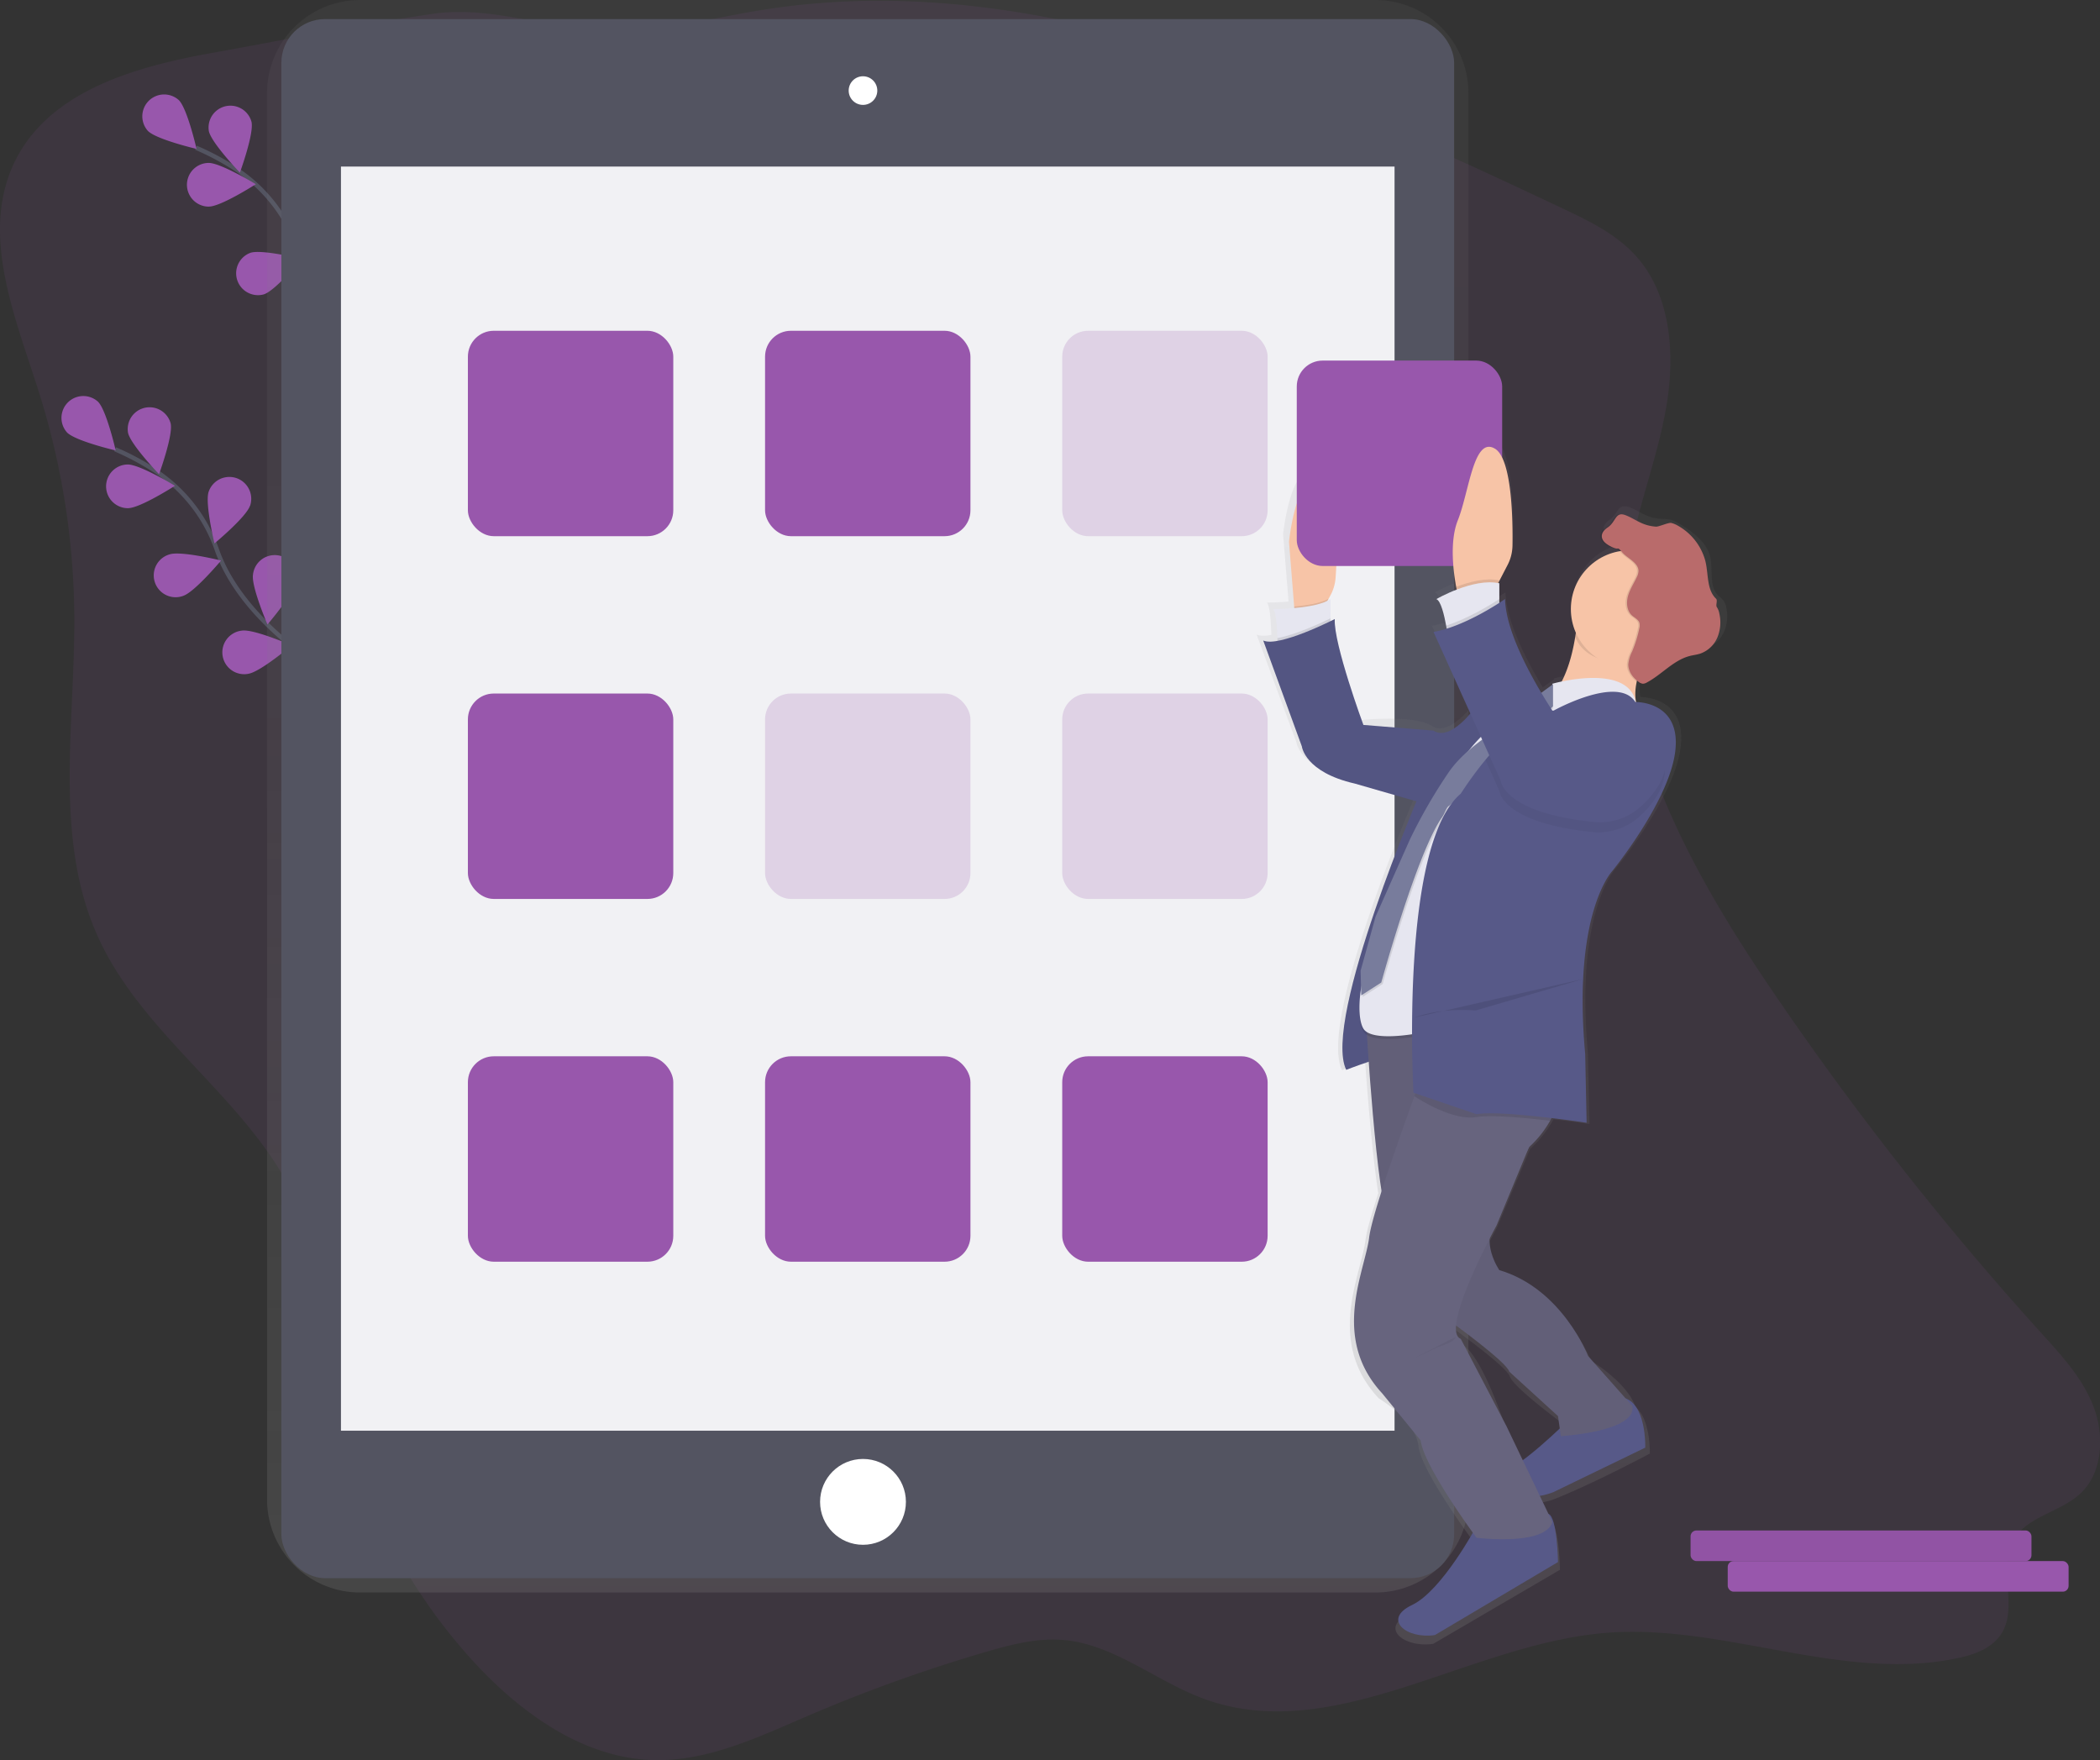 <svg height="805.46" viewBox="0 0 961.07 805.46" width="961.07" xmlns="http://www.w3.org/2000/svg" xmlns:xlink="http://www.w3.org/1999/xlink"><rect x="0" y="0" width="961.07" height="805.46" fill="#333333" stroke="none"/><linearGradient id="a" gradientUnits="userSpaceOnUse" x1="516.59" x2="516.59" y1="775.99" y2="47.27"><stop offset="0" stop-color="#808080" stop-opacity=".25"/><stop offset=".54" stop-color="#808080" stop-opacity=".12"/><stop offset="1" stop-color="#808080" stop-opacity=".1"/></linearGradient><linearGradient id="b" x1="802.23" x2="802.23" xlink:href="#a" y1="799.75" y2="247.72"/><path d="m216.87 71.42c-36.14 6.47-77.64 18-92.26 53.45-13.36 32.41 2.32 68.92 12.87 102.46a348.56 348.56 0 0 1 16 102.3c.27 48.82-9.24 100.3 10.08 144.66 21.8 50.05 75.75 79 94.66 130.3 7.93 21.51 8.89 45.05 12.67 67.78 8.38 50.37 31.27 97.94 64.87 134.79 22.34 24.5 51.43 45.06 83.65 45.55 24.44.38 47.52-10.71 70.16-20.42a713.56 713.56 0 0 1 81.07-29.1c11.62-3.39 23.59-6.51 35.61-5.45 23.16 2 42.48 19 64.46 27 59.57 21.6 121.15-25.34 184-30.29 53.88-4.25 108 22.84 160.94 11.53 7.8-1.67 16.14-4.7 20.23-11.9 6.77-11.93-1.63-28.44 4.39-40.81s22.27-13.65 31.81-23.06c9.71-9.58 10.5-26.12 5.55-39.13s-14.5-23.37-23.68-33.5a1436.48 1436.48 0 0 1 -125.19-159.58c-38.68-57.19-74.88-124.46-64-193.77 3.76-23.85 13-46.42 17.19-70.19s2.47-50.69-12.9-68.63c-9.18-10.72-22.06-16.91-34.56-22.81-116.58-55.03-241.49-111.38-367.71-90.55-20.55 3.39-40.89 8.83-61.68 9.57-30.09 1.08-58.41-12.37-87.8-8-33.37 4.93-67.09 11.83-100.43 17.8z" fill="#9857ac" opacity=".1" transform="translate(-119.47 -47.27)"/><path d="m309.08 218.12s-41.13-22.58-53.33-57.17a71.09 71.09 0 0 0 -27.37-35.69 119.57 119.57 0 0 0 -19.24-10.4" fill="none" stroke="#535461" stroke-miterlimit="10" stroke-width="2" transform="translate(-119.47 -47.27)"/><path d="m201.34 93.11c3.89 3.91 8.08 22.3 8.08 22.3s-18.36-4.3-22.25-8.22a10 10 0 0 1 14.17-14.08zm33.25 10.03c1.14 5.4-5.33 23.11-5.33 23.11s-13.07-13.59-14.21-19a10 10 0 0 1 19.55-4.12zm36.3 37.54c-1.74 5.23-16.27 17.26-16.27 17.26s-4.42-18.33-2.68-23.57a10 10 0 1 1 19 6.31zm21.11 34.59c-.83 5.45-13.12 19.76-13.12 19.76s-7.46-17.32-6.63-22.77a10 10 0 1 1 19.75 3zm-76.86-33.47c5.52-.06 21.4-10.24 21.4-10.24s-16.11-9.8-21.63-9.74a10 10 0 0 0 .23 20zm25.15 40.14c5.24-1.71 17.35-16.17 17.35-16.17s-18.31-4.53-23.55-2.82a10 10 0 0 0 6.2 19zm29.8 35.66c5.46-.8 19.84-13 19.84-13s-17.28-7.56-22.73-6.76a10 10 0 1 0 2.9 19.77z" fill="#9857ac" transform="translate(-119.47 -47.27)"/><path d="m272.08 356.12s-41.13-22.58-53.33-57.17a71.09 71.09 0 0 0 -27.37-35.69 119.57 119.57 0 0 0 -19.24-10.4" fill="none" stroke="#535461" stroke-miterlimit="10" stroke-width="2" transform="translate(-119.47 -47.27)"/><path d="m164.34 231.11c3.89 3.91 8.08 22.3 8.08 22.3s-18.36-4.3-22.25-8.22a10 10 0 0 1 14.17-14.08zm33.25 10.03c1.14 5.4-5.33 23.11-5.33 23.11s-13.07-13.59-14.21-19a10 10 0 0 1 19.55-4.12zm36.3 37.54c-1.74 5.23-16.27 17.26-16.27 17.26s-4.42-18.33-2.68-23.57a10 10 0 1 1 19 6.31zm21.11 34.59c-.83 5.45-13.12 19.76-13.12 19.76s-7.46-17.32-6.63-22.77a10 10 0 1 1 19.75 3zm-76.86-33.47c5.52-.06 21.4-10.24 21.4-10.24s-16.11-9.8-21.63-9.74a10 10 0 0 0 .23 20zm25.15 40.14c5.24-1.71 17.35-16.17 17.35-16.17s-18.31-4.53-23.55-2.82a10 10 0 1 0 6.2 19zm29.8 35.66c5.46-.8 19.84-13 19.84-13s-17.28-7.56-22.73-6.76a10 10 0 1 0 2.9 19.77z" fill="#9857ac" transform="translate(-119.47 -47.27)"/><path d="m748.88 47.27h-464.57a42.56 42.56 0 0 0 -42.62 42.5v643.72a42.56 42.56 0 0 0 42.62 42.51h464.57a42.56 42.56 0 0 0 42.62-42.5v-643.74a42.56 42.56 0 0 0 -42.62-42.49z" fill="url(#a)" transform="translate(-119.47 -47.27)"/><rect fill="#535461" height="713.44" rx="20" width="536.72" x="128.77" y="8.73"/><path d="m156.04 76.22h482.18v578.47h-482.18z" fill="#f1f1f4"/><circle cx="394.95" cy="41.45" fill="#fff" r="6.55"/><circle cx="394.95" cy="687.26" fill="#fff" r="19.64"/><g fill="#9857ac"><rect height="94" rx="11.85" width="94" x="214.13" y="151.36"/><rect height="94" opacity=".2" rx="11.85" transform="matrix(-1 0 0 -1 1185.72 443.99)" width="94" x="605.59" y="198.63"/><rect height="94" rx="11.85" width="94" x="350.13" y="151.36"/><rect height="94" rx="11.85" width="94" x="214.13" y="317.36"/><rect height="94" opacity=".2" rx="11.85" transform="matrix(-1 0 0 -1 1185.72 775.99)" width="94" x="605.59" y="364.63"/><rect height="94" opacity=".2" rx="11.85" width="94" x="350.13" y="317.36"/><rect height="94" rx="11.85" width="94" x="214.13" y="483.36"/><rect height="94" rx="11.85" transform="matrix(-1 0 0 -1 1185.72 1107.99)" width="94" x="605.59" y="530.63"/><rect height="94" rx="11.85" width="94" x="350.13" y="483.36"/></g><path d="m909.49 325.17a7.87 7.87 0 0 0 -1.19-3 17.4 17.4 0 0 0 -2.35-2.27c-4.72-4.44-2.18-12.44-4-18.61-2-6.59-9-11.64-15.08-15a12.19 12.19 0 0 0 -3.14-1.27 26.21 26.21 0 0 0 -4.16-.33 20 20 0 0 1 -6.34-1.44c-2.89-1.18-5.47-3-8.43-4a4.29 4.29 0 0 0 -1.8-.25c-3.23-.3-3.34 3.72-6.81 6.05-1.44 1-2.81 2.38-2.81 4.1 0 2.35 2.4 3.9 4.54 4.93s2.63.83 3.05.82h.18c.29.05.61.3 1.44 1.21a27.37 27.37 0 0 0 -23.15 26.89 26.81 26.81 0 0 0 2.35 11c-.09.64-.19 1.3-.3 2-1.05 6.45-3 14.23-6.34 20.67-2.74.56-4.47 1-4.47 1a2.56 2.56 0 0 1 .05.4l-1 .74-4.2 3c-8.27-13.71-16.72-30.73-17.06-43.51 0 0-1 .69-2.7 1.77v-9.08l-.54-.1.54-1 3.9-7.38a19.93 19.93 0 0 0 2.31-9c.18-11.6-.2-40.2-8.22-44.95-10.11-6-12.13 19.94-17.52 33.23-4 9.91-2 24.27-.78 30.92l.25 1.24a75.62 75.62 0 0 0 -9.57 4.39c2.13.84 3.72 7.51 4.6 12.31l.26 1.45a49.71 49.71 0 0 1 -6.21 1.52l17.38 37.92c-3.71 4.3-11.45 11.83-17.38 7.93-8.09-5.32-33-2.66-33-2.66s-14.24-37.81-13.56-49.13c0 0-.75.38-2 1v-10.31a11.32 11.32 0 0 1 -1.45.83l.53-.94.77-1.37a20.17 20.17 0 0 0 2.56-8.46c.84-11.63 2.07-41.49-7.13-45.22-11.46-4.65-14.83 28.57-14.83 28.57l2.44 30.08.05.67c-5.44.48-9.91.48-9.91.48 1.37 1.35 1.81 8.8 2 13.47v1.33c-2.78.48-5.16.52-6.71-.18l18.2 49.17s1.35 12 24.94 17.28c13.87 3.13 23.54 6 29.16 7.88-9.62 22.8-43 105-33.21 125 0 0 5.24-2 10.6-3.76 1.24 17.24 3.39 43.35 6 60.08-2.85 8.81-5 16.2-5.7 20.43-.06.35-.11.68-.15 1-2 15.95-18.2 46.52 6.07 72.43 0 0 16.85 10 18.2 21.93 1.13 10.06 18.94 35.14 24.58 42.88-4.51 7.75-17.23 28.19-28.63 33.54-14.15 6.65-2.7 15.95 10.78 14l58-33.89s-.31-20.88-4.53-22.4l-4.05-8.36a30 30 0 0 0 6.56-1.8c18.2-7.31 43.14-20.6 43.14-20.6s.49-15.61-6.58-21.33c-3.62-11.17-20.38-21.2-20.38-21.2s-12.15-31.25-41.81-39.91c0 0-4.79-6.75-4.61-14.48 1.95-3.74 3.27-6.12 3.27-6.12l15.34-36.4a49.66 49.66 0 0 0 10-12.31q.34-.62.66-1.25c9.25 1.09 16.5 2.18 16.5 2.18l-.67-31.9c-6.11-65.82 12.77-85.09 12.77-85.09s27-32.56 29.66-55.82c2.49-21.47-15.69-22.55-18.5-22.59a23.73 23.73 0 0 1 .35-9.58l.32.23a3.75 3.75 0 0 0 2 .83 2.3 2.3 0 0 0 .44 0h.24a3.9 3.9 0 0 0 1.87-.58c7.05-3.7 12.54-10.39 20.28-12.32 1.62-.4 3.31-.58 4.9-1.1a13.63 13.63 0 0 0 8-7.5 18.12 18.12 0 0 0 .93-11.03zm-99 352c1.35 4.65 22.92 20.6 22.92 20.6l.83 5.73a204 204 0 0 1 -17.43 14.75l-7.67-15.83s-11.46-36.55-21.57-40.53c-1.87-.74-2.47-3-2.21-6.17 6.57 4.81 24.01 17.72 25.1 21.48z" fill="url(#b)" transform="translate(-119.47 -47.27)"/><path d="m650.81 360.56s-45.84 106.08-34.71 129c0 0 18.34-7.2 21-5.89l28.81-136.86z" fill="#575988"/><path d="m650.81 360.56s-45.84 106.08-34.71 129c0 0 18.34-7.2 21-5.89l28.81-136.86z" opacity=".05"/><path d="m675.69 698.45s-15.72 29.47-29.47 36-2.62 15.72 10.48 13.75l56.32-33.4s-.3-20.57-4.41-22.07zm41.26-47.8s-22.26 22.26-32.09 24.23 8.51 15.06 26.19 7.86l41.91-20.3s.65-21-10.48-22.92z" fill="#575988"/><path d="m625.27 468.6s4.58 79.89 10.48 91l28.16 45.18s25.54 18.34 26.85 22.92l22.26 20.3 1.31 9.17s34.71-2 32.74-13.75l-20.3-22.92s-11.79-30.78-40.6-39.29c0 0-9.17-13.1-1.31-23.57 0 0 19.65-49.11 30.78-55l-4.59-39.91z" fill="#67647e"/><path d="m625.27 468.6s4.58 79.89 10.48 91l28.16 45.18s25.54 18.34 26.85 22.92l22.26 20.3 1.31 9.17s34.71-2 32.74-13.75l-20.3-22.92s-11.79-30.78-40.6-39.29c0 0-9.17-13.1-1.31-23.57 0 0 19.65-49.11 30.78-55l-4.59-39.91z" opacity=".05"/><path d="m808.91 699.88 21 43.87c-3.27 11.13-34.71 7.2-34.71 7.2s-24.23-32.74-25.54-44.53l-17.68-21.61c-23.57-25.54-7.86-55.66-5.89-71.38 0-.3.09-.63.14-1 1.74-10.54 12.34-40.86 20.58-63.57 5.56-15.3 10.05-27.14 10.05-27.14s43.87 2 53 17.68c4.2 7.2 2.32 14.69-.95 20.69a48.77 48.77 0 0 1 -9.68 12.13l-14.91 35.94s-26.18 47.84-16.32 51.78z" fill="#67647e" transform="translate(-119.47 -47.27)"/><path d="m730.71 311.6a20.08 20.08 0 0 1 -2.48 8.34l-.75 1.35-3.69 6.65h-11.79l-.25-3.1-2.37-29.64s3.27-32.74 14.41-28.16c8.93 3.68 7.74 33.1 6.92 44.56z" fill="#f7c4a7" transform="translate(-119.47 -47.27)"/><path d="m608.01 274.01-3.69 6.65h-11.79l-.25-3.1c5.49-.48 12.02-1.48 15.73-3.55z" opacity=".1"/><path d="m608.9 274.12v15.06l-24.23 6.55s0-1.57-.07-3.75c-.14-4.6-.57-11.94-1.9-13.27.01.02 19.65.02 26.2-4.59z" fill="#e6e6f0"/><path d="m608.9 282.95v6.23l-24.23 6.55s0-1.57-.07-3.75c8.07-1.41 19.72-6.8 24.3-9.03z" opacity=".1"/><path d="m869.69 355.07c-4.78 13.8 1.43 20 1.43 20s-58.94 3.93-44.53-6.55c8.41-6.12 12.14-19.62 13.78-29.78a101.56 101.56 0 0 0 1.29-12.74s47.1-.69 37.33 12.44a63 63 0 0 0 -9.3 16.63z" fill="#f7c4a7" transform="translate(-119.47 -47.27)"/><path d="m879 338.41c-4.8 6.46-6.37 7.41-8 12.07a26.33 26.33 0 0 1 -4.46.37c-11.23 0-22.16-2.31-26.17-12.1a101.56 101.56 0 0 0 1.29-12.75s47.09-.72 37.34 12.41z" opacity=".1" transform="translate(-119.47 -47.27)"/><circle cx="745.76" cy="278.7" fill="#f7c4a7" r="26.85"/><path d="m610.86 283.28s-25.54 13.1-32.74 9.82l17.68 48.46s1.31 11.79 24.23 17l34.05 9.82 42.56-50.42-21.61 5.89s-11.13 15.72-19 10.48l-32.07-2.6s-13.75-37.31-13.1-48.45z" fill="#575988"/><path d="m610.86 283.28s-25.54 13.1-32.74 9.82l17.68 48.46s1.31 11.79 24.23 17l34.05 9.82 42.56-50.42-21.61 5.89s-11.13 15.72-19 10.48l-32.07-2.6s-13.75-37.31-13.1-48.45z" opacity=".05"/><path d="m829.87 361.47s34.62-9.9 38.26 8.49c0 0-16-7.8-38.92 6-1.72 1-3.4 2.13-5 3.28-20.17 14.13-34.26 36-39.92 60.84l-14.63 64.1-1.31 17.23s-21 4.14-24.88-2.07-1.31-26.89 4.58-33.78l15.03-36.56 5.73-17.2a115 115 0 0 1 22.43-39.33l1.38-1.67a86 86 0 0 1 31.93-23.88c3.35-1.45 5.78-3.28 5.32-5.45z" opacity=".1" transform="translate(-119.47 -47.27)"/><path d="m829.87 360.16s34.62-9.9 38.26 8.49c0 0-16-7.8-38.92 6-1.72 1-3.4 2.13-5 3.28-20.17 14.13-34.26 36-39.92 60.84l-14.63 64.1-1.31 17.23s-21 4.14-24.88-2.07-1.31-26.89 4.58-33.78l15.06-36.54 5.73-17.2a115 115 0 0 1 22.43-39.33l1.38-1.67a86 86 0 0 1 31.93-23.88c3.32-1.47 5.75-3.3 5.29-5.47z" fill="#e6e6f0" transform="translate(-119.47 -47.27)"/><path d="m742.81 492.16.29 11.28 9.17-5.89s16.33-59.43 27.83-75.63c1.35-1.91 2-4.76 3.27-5.24l46.82-45.18v-10.5s-23.9 17.68-25.87 21c-.84 1.39-13.39 8.25-21 19a237.38 237.38 0 0 0 -18 31.1l-15.72 35.36z" opacity=".1" transform="translate(-119.47 -47.27)"/><path d="m830.2 360.35v10.15l-47.48 45.5c-1.26.48-1.92 3.33-3.27 5.24-11.51 16.21-27.83 75.63-27.83 75.63l-9.17 5.89-.29-11.28 6.84-24.72 15.72-35.36a237.32 237.32 0 0 1 18-31.1c7.56-10.74 20.12-17.6 21-19 1.7-2.82 20.16-16.34 25.24-20z" fill="#787c9c" transform="translate(-119.47 -47.27)"/><path d="m856.29 297.47c-2.07-1-4.41-2.55-4.41-4.86 0-1.69 1.33-3.09 2.73-4 3.74-2.55 3.45-7.16 7.75-5.72 2.88 1 5.39 2.79 8.19 3.95a19.17 19.17 0 0 0 6.16 1.42 25.11 25.11 0 0 1 4 .32 11.75 11.75 0 0 1 3 1.25 26.3 26.3 0 0 1 12.36 15.43c1.78 6.08 1.6 13.28 6.18 17.65a17 17 0 0 1 2.28 2.23 7.82 7.82 0 0 1 1.15 3 18.1 18.1 0 0 1 -.9 10.87 13.32 13.32 0 0 1 -7.81 7.39c-1.55.51-3.18.68-4.76 1.08-7.52 1.9-12.85 8.5-19.71 12.14a3.76 3.76 0 0 1 -1.82.57 3.62 3.62 0 0 1 -1.92-.82c-2.65-1.89-4.83-4.83-4.76-8.09a16.36 16.36 0 0 1 1.75-5.83 56.5 56.5 0 0 0 3.28-10.55 5.14 5.14 0 0 0 .07-2.55c-.5-1.59-2.26-2.33-3.48-3.46-2.32-2.15-2.6-5.81-1.74-8.86s2.66-5.74 4-8.61a6.78 6.78 0 0 0 .79-2.79c0-3.83-5.18-5.91-7.36-8.44-2.84-3.46-.97-.72-5.02-2.72z" opacity=".1" transform="translate(-119.47 -47.27)"/><path d="m856.95 297.47c-2.07-1-4.41-2.55-4.41-4.86 0-1.69 1.33-3.09 2.73-4 3.74-2.55 3.45-7.16 7.75-5.72 2.88 1 5.39 2.79 8.19 3.95a19.17 19.17 0 0 0 6.16 1.42c1.35.08 5.72-2 7-1.68a11.75 11.75 0 0 1 3 1.25 26.3 26.3 0 0 1 12.36 15.43c1.78 6.08.54 13.68 5.12 18 .77.74-.28 3 .34 3.83a7.82 7.82 0 0 1 1.15 3 18.1 18.1 0 0 1 -.9 10.87 13.32 13.32 0 0 1 -7.81 7.39c-1.55.51-3.18.68-4.76 1.08-7.52 1.9-12.85 8.5-19.71 12.14a3.76 3.76 0 0 1 -1.82.57 3.62 3.62 0 0 1 -1.92-.82c-2.65-1.89-4.83-4.83-4.76-8.09a16.36 16.36 0 0 1 1.75-5.83 56.5 56.5 0 0 0 3.28-10.55 5.14 5.14 0 0 0 .07-2.55c-.5-1.59-2.26-2.33-3.48-3.46-2.32-2.15-2.6-5.81-1.74-8.86s2.66-5.74 4-8.61a6.78 6.78 0 0 0 .79-2.79c0-3.83-5.18-5.91-7.36-8.44-2.84-3.41-.97-.67-5.02-2.67z" fill="#b96b6b" transform="translate(-119.47 -47.27)"/><path d="m709.45 512.87c-12-1.42-27.12-2.81-33.76-1.7-10.69 1.78-25.69-7.75-28.39-9.53 5.56-15.3 10.05-27.14 10.05-27.14s43.87 2 53 17.68c4.25 7.2 2.37 14.69-.9 20.69z" opacity=".1"/><path d="m886.19 390.8c-2.62 22.92-28.81 55-28.81 55s-18.34 19-12.44 83.82l.65 31.43s-38.64-5.89-50.42-3.93l-28.81-9.82s-6.56-113.3 21.64-136.85a166.34 166.34 0 0 1 11.28-15.45c7.56-9.15 17.84-19.46 27.46-22a17.18 17.18 0 0 1 3.79-.58s29.47-16.37 37.33-3.93c-.01.05 20.94-.61 18.33 22.31z" fill="#575988" transform="translate(-119.47 -47.27)"/><path d="m647.21 465.66s10.48-4.58 28.16-3.27l49.16-14.41" opacity=".1"/><path d="m666.2 611.73s.65 2-7.86 4.58l-11.13 5.24" opacity=".05"/><rect fill="#9857ac" height="94" rx="11.85" transform="matrix(-1 0 0 -1 1400.41 471.27)" width="94" x="712.94" y="212.27"/><path d="m811.66 296.92a19.87 19.87 0 0 1 -2.24 8.88l-3.78 7.28-2.62 5-16.37 1.31s-.34-1.35-.76-3.58c-1.22-6.55-3.15-20.7.76-30.47 5.24-13.1 7.2-38.64 17-32.74 7.82 4.7 8.19 32.89 8.01 44.32z" fill="#f7c4a7" transform="translate(-119.47 -47.27)"/><path d="m686.17 265.6v.2l-2.62 5-16.37 1.31s-.34-1.35-.76-3.58c5.86-2.23 13.54-4.31 19.75-2.93z" opacity=".1"/><path d="m686.17 266.91v11.82l-23.57 12.44s-.27-2.13-.77-4.89c-.86-4.73-2.4-11.31-4.47-12.13 0-.03 17.02-9.86 28.81-7.24z" fill="#e6e6f0"/><path d="m869.4 421.22a27.74 27.74 0 0 1 -21.18 6.78c-41.46-4.21-42.58-18.86-42.58-18.86l-6.36-14.14c7.56-9.15 17.84-19.46 27.46-22 6.87 11.07 13 19.06 13 19.06s30.78-23.57 39.95-1.31c5.31 13.01-2.69 23.76-10.29 30.47z" opacity=".05" transform="translate(-119.47 -47.27)"/><path d="m686.17 274.13v4.6l-23.57 12.44s-.27-2.13-.77-4.89c10.16-3.29 20.21-9.46 24.34-12.15z" opacity=".1"/><path d="m808.26 321.39s-17.68 12.44-32.74 15.06l30.78 68.1s1.13 14.65 42.58 18.86a27.75 27.75 0 0 0 21.17-6.78c7.6-6.71 15.58-17.46 10.24-30.42-9.17-22.26-39.95 1.31-39.95 1.31s-31.43-41.25-32.08-66.13z" fill="#575988" transform="translate(-119.47 -47.27)"/><rect fill="#9857ac" height="14" rx="2.67" width="156" x="790.7" y="714.35"/><rect fill="#9857ac" height="14" rx="2.67" width="156" x="773.7" y="700.35"/><rect height="14" opacity=".05" rx="2.67" width="156" x="773.7" y="700.35"/></svg>